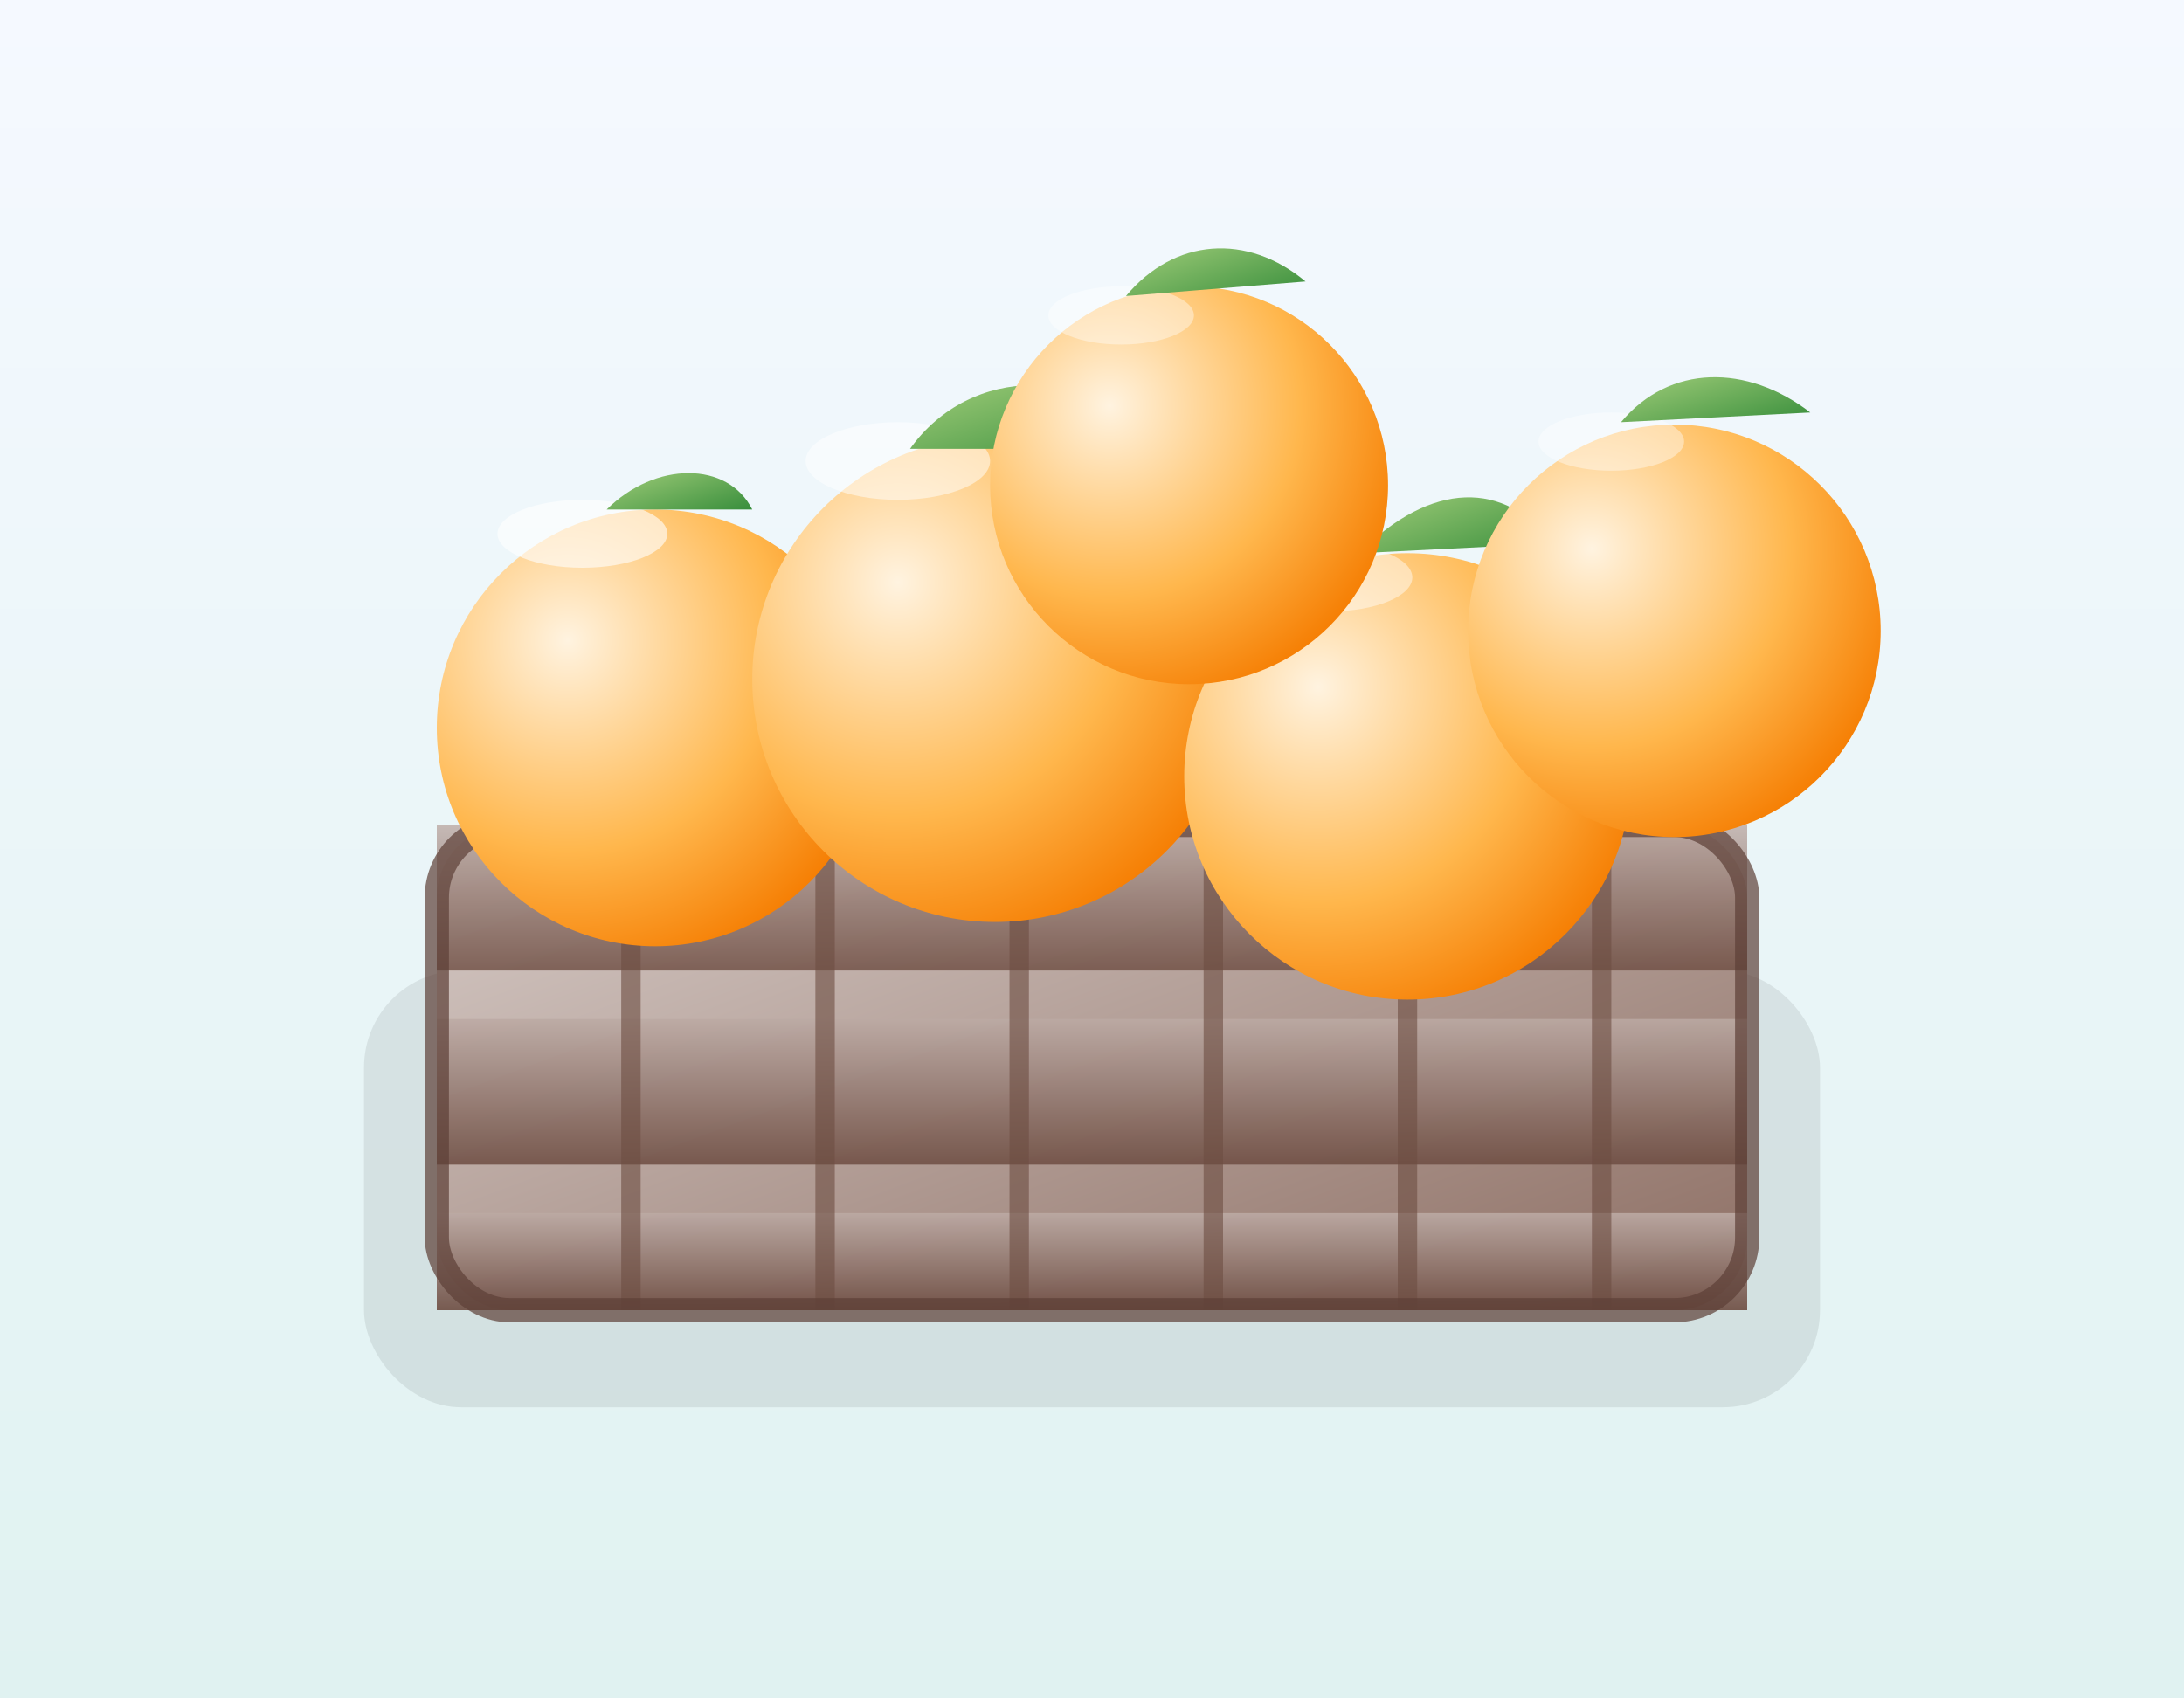 <svg xmlns="http://www.w3.org/2000/svg" viewBox="0 0 900 700" preserveAspectRatio="xMidYMid meet">
  <rect x="0" y="0" width="900" height="700" fill="#333333" stroke="none"/>
  <defs>
    <linearGradient id="background" x1="0" y1="0" x2="0" y2="1">
      <stop offset="0%" stop-color="#f5f9ff" />
      <stop offset="100%" stop-color="#e0f2f1" />
    </linearGradient>
    <linearGradient id="crate" x1="0" y1="0" x2="1" y2="1">
      <stop offset="0%" stop-color="#d7ccc8" />
      <stop offset="100%" stop-color="#8d6e63" />
    </linearGradient>
    <linearGradient id="crateHighlight" x1="0" y1="0" x2="0" y2="1">
      <stop offset="0%" stop-color="#bcaaa4" />
      <stop offset="100%" stop-color="#6d4c41" />
    </linearGradient>
    <radialGradient id="orangeFruit" cx="0.3" cy="0.3" r="0.8">
      <stop offset="0%" stop-color="#fff3e0" />
      <stop offset="60%" stop-color="#ffb74d" />
      <stop offset="100%" stop-color="#f57c00" />
    </radialGradient>
    <linearGradient id="leaf" x1="0" y1="0" x2="1" y2="1">
      <stop offset="0%" stop-color="#aed581" />
      <stop offset="100%" stop-color="#388e3c" />
    </linearGradient>
  </defs>
  <rect width="900" height="700" fill="url(#background)" />
  <g transform="translate(150,140)">
    <rect x="0" y="260" width="600" height="180" rx="40" ry="40" fill="rgba(0,0,0,0.08)" />
    <g transform="translate(0,80)">
      <rect x="30" y="120" width="540" height="200" rx="30" fill="url(#crate)" />
      <rect x="30" y="120" width="540" height="60" fill="url(#crateHighlight)" opacity="0.8" />
      <rect x="30" y="200" width="540" height="60" fill="url(#crateHighlight)" opacity="0.85" />
      <rect x="30" y="280" width="540" height="40" fill="url(#crateHighlight)" opacity="0.9" />
      <g stroke="#6d4c41" stroke-width="8" opacity="0.6">
        <line x1="110" y1="120" x2="110" y2="320" />
        <line x1="190" y1="120" x2="190" y2="320" />
        <line x1="270" y1="120" x2="270" y2="320" />
        <line x1="350" y1="120" x2="350" y2="320" />
        <line x1="430" y1="120" x2="430" y2="320" />
        <line x1="510" y1="120" x2="510" y2="320" />
      </g>
      <rect x="30" y="120" width="540" height="200" rx="30" fill="none" stroke="#5d4037" stroke-width="10" opacity="0.7" />
    </g>
    <g transform="translate(120,0)">
      <g transform="translate(0,160)">
        <circle cx="0" cy="0" r="90" fill="url(#orangeFruit)" />
        <ellipse cx="-30" cy="-80" rx="35" ry="14" fill="rgba(255,255,255,0.6)" />
        <path d="M-20 -90 C 0 -110 30 -110 40 -90" fill="url(#leaf)" />
      </g>
      <g transform="translate(140,140)">
        <circle cx="0" cy="0" r="100" fill="url(#orangeFruit)" />
        <ellipse cx="-40" cy="-90" rx="38" ry="16" fill="rgba(255,255,255,0.5)" />
        <path d="M-35 -95 C -10 -130 40 -130 70 -95" fill="url(#leaf)" />
      </g>
      <g transform="translate(310,180)">
        <circle cx="0" cy="0" r="92" fill="url(#orangeFruit)" />
        <ellipse cx="-32" cy="-82" rx="34" ry="14" fill="rgba(255,255,255,0.45)" />
        <path d="M-20 -92 C 10 -122 40 -122 60 -96" fill="url(#leaf)" />
      </g>
      <g transform="translate(220,60)">
        <circle cx="0" cy="0" r="82" fill="url(#orangeFruit)" />
        <ellipse cx="-28" cy="-70" rx="30" ry="12" fill="rgba(255,255,255,0.4)" />
        <path d="M-26 -78 C -6 -102 24 -104 48 -84" fill="url(#leaf)" />
      </g>
      <g transform="translate(420,120)">
        <circle cx="0" cy="0" r="85" fill="url(#orangeFruit)" />
        <ellipse cx="-26" cy="-78" rx="30" ry="12" fill="rgba(255,255,255,0.4)" />
        <path d="M-22 -86 C -2 -110 30 -110 56 -90" fill="url(#leaf)" />
      </g>
    </g>
  </g>
</svg>
